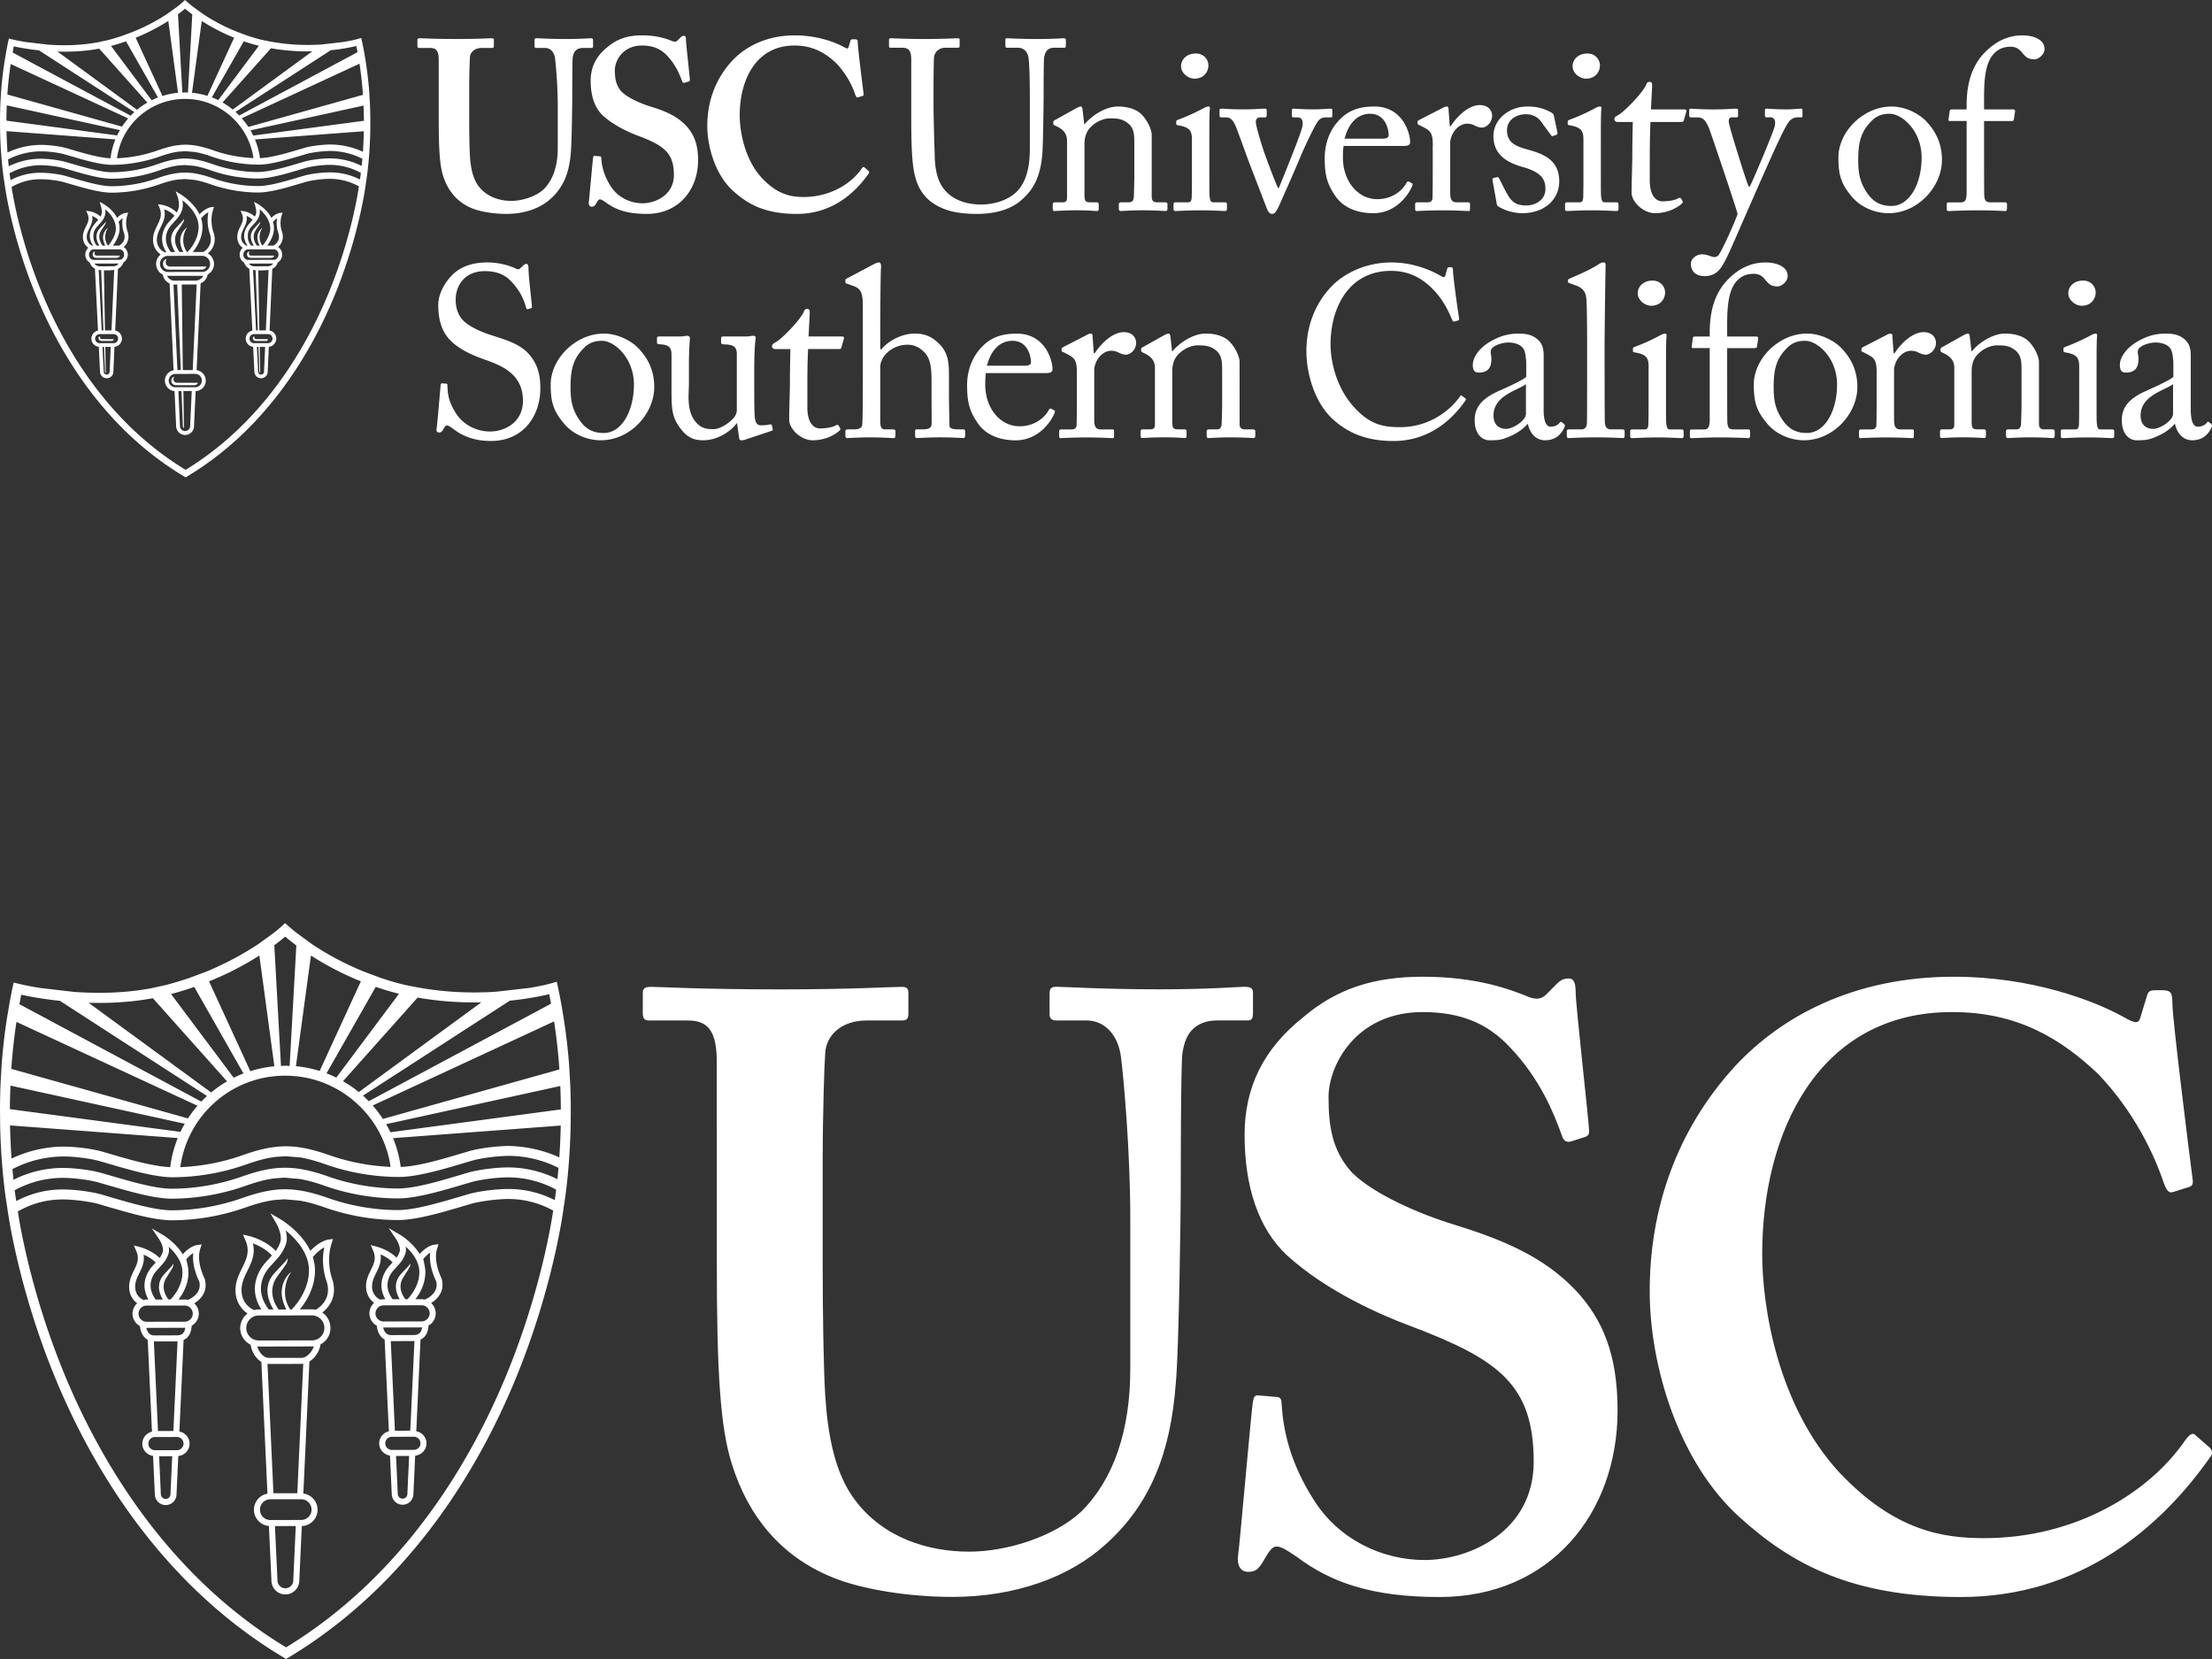 <svg xmlns="http://www.w3.org/2000/svg" width="200" height="150"><rect width="100%" height="100%" fill="#333333" stroke="none"/><path fill="#fff" d="M64.808 96.066c0-2.582-.609-3.797-2.582-3.797H58.73c-.458 0-.612-.154-.612-.688v-1.75c0-.454.153-.604.761-.604.764 0 4.406.229 11.707.229 6.383 0 10.028-.229 10.942-.229.453 0 .605.151.605.533v1.901c0 .455-.151.608-.605.608h-3.194c-2.28 0-3.645 1.36-3.722 2.961-.078.916-.228 5.473-.228 9.877v9.43c0 3.793.074 9.189.228 11.625.229 3.496.836 6.986 2.662 9.423 2.584 3.49 6.688 4.709 10.333 4.709 3.491 0 7.75-1.374 10.18-3.646 2.895-2.891 4.408-7.297 4.408-12.848v-13.68c0-6.08-.609-12.771-.838-14.514-.229-1.979-1.44-3.34-3.114-3.34h-2.737c-.453 0-.607-.23-.607-.539v-1.902c0-.454.153-.604.607-.604.763 0 4.257.229 9.271.229 4.714 0 7.145-.229 7.75-.229.687 0 .764.229.764.604v1.75c0 .455-.077.688-.458.688H110.1c-2.74 0-3.043 2.125-3.191 2.961-.15.918-.15 11.551-.15 12.541 0 1.062-.15 14.284-.451 17.325-.461 6.226-2.285 10.94-6.388 14.585-3.193 2.893-8.057 4.711-13.831 4.711-3.648 0-8.056-.604-10.943-1.818-4.41-1.822-7.449-5.32-8.97-10.18-1.065-3.351-1.365-8.367-1.365-18.324l-.003-17.998zm50.612 30.243c.303 0 .456.153.456.607.151 2.43.763 5.32 2.89 8.668 2.277 3.641 6.23 5.466 10.03 5.466 4.099 0 9.875-2.581 9.875-8.886 0-6.988-3.188-9.275-11.246-12.311-2.431-.908-7.446-3.043-11.094-6.381-2.583-2.439-3.8-6.232-3.8-10.869 0-4.256 1.673-7.75 5.318-10.646 3.043-2.578 6.385-3.646 10.793-3.646 5.014 0 8.053 1.211 9.571 1.824.763.305 1.218.147 1.599-.229l.982-.986c.309-.307.607-.451 1.062-.451.457 0 .608.451.608 1.213 0 1.217 1.218 11.854 1.218 12.615 0 .307-.15.453-.457.531l-1.215.385c-.308.072-.611 0-.763-.463-.763-2.127-1.978-5.168-4.714-8.051-1.975-2.128-4.403-3.192-7.898-3.192-6.082 0-8.514 4.862-8.514 7.677 0 2.586.307 4.859 2.126 6.838 1.979 1.979 6.231 3.799 9.274 4.717 4.4 1.365 8.051 2.886 10.939 5.922 2.428 2.588 3.795 5.775 3.795 10.873 0 9.268-6.074 16.861-16.104 16.861-6.232 0-9.881-1.365-12.92-3.646-.911-.607-1.366-.917-1.821-.917s-.763.608-1.216 1.371c-.454.759-.76.915-1.365.915s-.916-.458-.916-1.219c.152-.918 1.215-13.228 1.365-14.135.08-.457.154-.604.458-.604l1.684.149zm84.35 4.56c.23.227.306.453.15.758-4.559 6.539-11.855 12.768-22.643 12.768-9.731 0-15.199-2.89-19.911-7.146-5.625-5.011-8.207-13.827-8.207-20.513 0-7.449 2.431-14.592 7.75-20.371 4.103-4.406 10.634-8.053 19.756-8.053 6.994 0 12.614 2.127 15.349 3.646 1.062.61 1.37.61 1.521 0l.604-1.979c.152-.451.305-.451 1.215-.451.912 0 1.066.147 1.066 1.22 0 1.367 1.518 13.521 1.818 15.8.08.459 0 .688-.303.771l-1.444.455c-.38.146-.606-.156-.834-.77-.916-2.732-2.737-6.527-5.927-9.875-3.347-3.191-7.293-5.624-13.226-5.624-12.153 0-17.173 10.944-17.173 21.89 0 4.707 1.37 13.676 6.99 19.754 5.021 5.317 9.424 5.924 13.07 5.924 8.356 0 14.965-4.176 18.16-8.812.377-.533.68-.758.912-.533l1.307 1.141z"/><g fill="#FFF"><path d="M45.817 124.244c-3.136 7.646-9.134 18.109-19.952 24.703-10.836-6.562-16.866-17.021-20.021-24.653-2.902-7.034-3.966-13.009-4.232-14.761 1.295-.729 2.588-1.08 4.047-1.083h.015c1.02 0 2.463.188 3.294.427l.459.137c.436.129.883.258 1.341.387 1.6.463 3.419.933 4.785.933h.009a20.247 20.247 0 006.603-1.146c.767-.271 1.681-.562 2.654-.689l.884-.062h.05l1.367.121c.83.146 1.612.392 2.267.621a20.103 20.103 0 006.591 1.133h.021c.925-.002 2.128-.213 3.79-.656.681-.184 1.37-.389 2.027-.581l.771-.229c.821-.234 2.326-.433 3.354-.438h.011c1.454 0 2.787.354 4.066 1.046-.257 1.711-1.297 7.712-4.201 14.79M.945 98.156l15.759 3.449c-.139.242-.268.484-.388.734L.893 100.283c.002-.676.022-1.394.052-2.127m.544-5.76l16.369 7.582c-.31.357-.602.736-.863 1.143L1.023 96.645c.094-1.366.244-2.788.466-4.249m.429-2.458c.633.143 1.883.381 3.5.554l13.294 8.601a8.443 8.443 0 00-.509.51L1.756 90.797c.055-.287.103-.57.162-.859m7.081.742c1.708 0 3.32-.146 4.822-.426l6.709 7.518c-.508.295-.987.631-1.438 1.004l-11.08-8.107c.326.006.65.013.987.011m8.564-1.446l4.451 7.824c-.301.111-.596.24-.883.387l-5.663-7.566a29.314 29.314 0 002.095-.645m5.888-2.839l1.355 10.013a10.46 10.46 0 00-2.173.444l-3.732-8.121a27.428 27.428 0 004.55-2.336m2.336-1.709c.33.279.667.541 1.006.797l-.604 10.896c-.125-.008-.249-.021-.379-.021h-.014c-.131 0-.26.019-.391.021l-.604-10.915c.437-.321.772-.594.986-.778m2.327 1.709a26.78 26.78 0 004.514 2.332l-3.726 8.105a10.617 10.617 0 00-2.146-.432l1.358-10.005zm5.859 2.835c.95.324 1.695.522 2.102.625l-5.669 7.58a9.336 9.336 0 00-.885-.389l4.452-7.816zm3.787.968c1.662.292 3.383.438 5.146.438.213 0 .413-.007.618-.014L32.441 98.74a10.429 10.429 0 00-1.429-.982l6.748-7.56zm8.334.279a28.402 28.402 0 003.565-.586c.058.286.108.569.163.858l-16.483 8.819a7.5 7.5 0 00-.52-.504l13.275-8.587zm4.005 1.873c.23 1.494.385 2.949.48 4.344l-15.96 4.475c-.278-.43-.583-.83-.919-1.215l16.399-7.604zm.611 7.959l-15.409 2.062c-.12-.246-.25-.492-.388-.729l15.747-3.449c.028.729.048 1.44.05 2.116m-4.699 3.304c-.98.004-2.596.18-3.6.473l-.714.211c-.67.197-1.374.408-2.073.596-.956.254-2.322.586-3.394.615a10.456 10.456 0 00-.69-2.601l15.159-1.138a57.21 57.21 0 01-.128 2.881c-1.386-.644-2.992-1.004-4.56-1.037m-.064 1.939h-.012c-.983 0-2.603.179-3.604.472l-.694.207c-.673.196-1.382.406-2.084.599l.117.438-.117-.438c-1.006.271-2.47.628-3.56.628h-.017a19.28 19.28 0 01-6.293-1.082c-.649-.229-1.517-.508-2.427-.663a8.656 8.656 0 00-2.547-.064c-1.051.138-2.027.447-2.843.732a19.325 19.325 0 01-6.308 1.098h-.006c-1.244 0-2.991-.445-4.541-.891l-1.797-.523c-.909-.266-2.43-.465-3.546-.465h-.016a9.937 9.937 0 00-4.432 1.07 52.229 52.229 0 01-.095-.965 10.088 10.088 0 014.604-1.141h.014c1.024 0 2.467.186 3.295.428l1.8.523.124-.438-.122.438c1.686.479 3.435.928 4.787.928h.009a20.215 20.215 0 006.602-1.15c.767-.271 1.68-.564 2.65-.689l.951-.062 1.354.116c.844.146 1.654.41 2.267.626a20.086 20.086 0 006.588 1.132h.02c.925 0 2.095-.202 3.791-.656.705-.188 1.417-.4 2.092-.602l.711-.209c.818-.24 2.323-.438 3.351-.438h.009c1.538 0 3.15.4 4.474 1.088-.031.368-.064.705-.095 1.021a10.004 10.004 0 00-4.454-1.068m-20.101-1.909l-.001.066-.002-.066a8.364 8.364 0 00-1.06.072c-1.058.135-2.033.445-2.845.732a19.3 19.3 0 01-5.636 1.084 9.553 9.553 0 019.497-8.271h.013c4.782 0 8.833 3.573 9.504 8.244a19.411 19.411 0 01-5.559-1.064c-.649-.228-1.513-.506-2.423-.664l-.006.021.003-.021a8.417 8.417 0 00-1.485-.133M.907 101.754l15.164 1.143a10.604 10.604 0 00-.683 2.631c-1.226-.049-2.848-.459-4.303-.867l-1.797-.525c-.911-.264-2.432-.463-3.544-.463h-.018c-1.609 0-3.266.403-4.679 1.08a57.13 57.13 0 01-.14-2.999m45.046 5.748h-.014c-.979.002-2.594.18-3.605.473l-.773.229c-.649.19-1.328.396-2.004.571l.115.438-.116-.438c-1.583.43-2.714.629-3.56.635h-.02c-1.462 0-3.736-.188-6.293-1.085-.69-.242-1.523-.515-2.426-.663-.913-.153-1.707-.178-2.548-.062-1.059.143-2.031.449-2.844.735a19.504 19.504 0 01-6.305 1.097h-.009c-1.253 0-2.998-.451-4.539-.896l-.124.438.122-.438c-.454-.127-.9-.261-1.33-.386l-.466-.137c-.917-.269-2.433-.466-3.543-.466h-.018c-1.507.005-2.851.353-4.185 1.048a44.999 44.999 0 01-.139-.978 9.026 9.026 0 014.324-1.119h.015c1.025 0 2.47.188 3.295.431l1.797.521.127-.433-.124.433c1.688.479 3.438.929 4.788.929h.009a20.293 20.293 0 006.603-1.148c.77-.272 1.686-.564 2.651-.688l.883-.062h.057l1.359.119c.841.146 1.654.404 2.27.625a20.176 20.176 0 006.591 1.131h.019c.922 0 2.089-.203 3.791-.658a82.49 82.49 0 002.106-.604l.694-.202c.813-.24 2.317-.438 3.352-.438h.009a9.07 9.07 0 014.341 1.111c-.049.4-.095.723-.129.945a9.197 9.197 0 00-4.204-1.008m5.601-9.506l-.086-1.555a53.212 53.212 0 00-.52-4.482l-.175-1.046a42.843 42.843 0 00-.331-1.679l-.102-.469-.461.133c-.017.009-.759.218-2.015.427l-3.039.345a29.11 29.11 0 01-1.92.062 28.326 28.326 0 01-5.172-.461l-1.067-.207a.217.217 0 00-.056-.016c-.022-.005-.88-.185-2.183-.631l-1.416-.525a26.401 26.401 0 01-4.765-2.498l-1.392-1.019a14.262 14.262 0 01-.772-.642l-.31-.269-.298.28c-.01.009-.259.242-.733.615l-1.421 1.024a27.458 27.458 0 01-4.793 2.515l-1.417.526a27.953 27.953 0 01-2.218.661l-1.233.271c-1.449.268-3.008.41-4.658.41-.811 0-1.581-.028-2.306-.082l-3.044-.354a23.335 23.335 0 01-1.962-.381l-.453-.115-.102.456c-.098.45-.18.896-.262 1.343L.64 92a52.164 52.164 0 00-.5 4.393l-.089 1.564A58.632 58.632 0 000 100.164l.012 1.518c.084 4.258.594 7.198.634 7.438.048.358.949 7.221 4.358 15.491 3.206 7.771 9.34 18.396 20.385 25.099l.48.29.474-.289c11.031-6.729 17.136-17.378 20.319-25.146 3.391-8.279 4.277-15.146 4.318-15.51.042-.236.535-3.143.616-7.356l.012-1.507a59.925 59.925 0 00-.054-2.196"/><path d="M38.635 119.26a.712.712 0 01-.517.215l-3.436.008a.736.736 0 01-.733-.729c0-.398.33-.729.731-.729l.56-.004c0 .004.003.008.003.01l.009-.01h.736l2.133-.006c.4 0 .729.332.729.731a.75.75 0 01-.215.514m-.679 1.256c-.129.129-.31.193-.529.193l-2.095.004c-.351 0-.595-.26-.688-.689l.037.002 3.436-.004c.019 0 .036-.014.055-.014-.04.213-.102.394-.216.508m-.86 8.841l-1.391.002-.372-8.102 2.096-.002c.016 0 .027-.009.045-.012l-.378 8.114zm.922 1.14a.595.595 0 01-.592.593l-2 .004-.004.275v-.275a.59.59 0 01-.586-.596.59.59 0 01.586-.588l1.131-.004.869-.002a.596.596 0 01.596.593m-1.618 5.006a.435.435 0 01-.436-.442l-.154-3.42h1.181l-.157 3.428a.432.432 0 01-.434.434m-2.759-19.201c0-.452.184-.831.379-1.224.233-.477.492-1 .385-1.66.335.139.77.376 1.094.717-.006.006-.013.014-.018.016-.079.088-.161.182-.228.261-.016.015-1.4 1.358-.405 3.062h-.175c-.098.004-.193.021-.289.037a1.28 1.28 0 01-.743-1.209m3-2.925c.077-.217.078-.45.04-.668.562.512 1.225 1.318 1.234 2.296.008 1.21-.762 2.14-1.071 2.466h-.196c-.243-.332-.712-1.088-.214-1.924.099-.167.55-.863.607-.996.077-.162.068-.316.068-.316a2.487 2.487 0 01-.209.271c-.129.143-.574.604-.714.771-.733.892-.242 1.863-.048 2.195l-.635.002c-1.094-1.469.077-2.621.147-2.689.082-.092.16-.18.236-.262.303-.335.568-.621.755-1.146m1.625.465c.233-.283.449-.465.626-.576-.138 1.26.517 2.52.529 2.529.312 1.078-.753 1.6-1.015 1.711a1.312 1.312 0 00-.293-.037h-.554c.405-.521.905-1.391.898-2.469 0-.455-.191-1.158-.191-1.158m.718 3.97c.613-.373 1.265-1.105.939-2.226-.006-.017-.779-1.507-.4-2.69l.127-.402-.418.049c-.065.008-.633.105-1.288.838-.647-1.051-1.693-1.695-1.758-1.732l-1.04-.612.675 1.004c.12.179.438.774.304 1.151a1.847 1.847 0 01-.273.521c-.692-.699-1.746-.986-1.791-.997l-.543-.146.223.514c.304.701.064 1.188-.212 1.746-.206.42-.436.891-.433 1.469 0 .75.371 1.232.731 1.504a1.268 1.268 0 00-.427.949c.003.48.275.896.672 1.113.059.645.343 1.054.705 1.25l.383 8.301a1.118 1.118 0 00-.875 1.082c0 .57.431 1.025.975 1.109l.16 3.465c0 .539.44.979.979.979a.975.975 0 00.979-.964l.16-3.47c.57-.062 1.024-.531 1.021-1.117 0-.553-.4-.992-.92-1.092l.382-8.295a1.1 1.1 0 00.318-.206c.249-.249.382-.616.41-1.074.093-.054.19-.106.271-.181.239-.242.375-.565.372-.901a1.276 1.276 0 00-.408-.939m-22.289 1.69l-3.435.006a.73.73 0 01-.521-1.246.708.708 0 01.517-.217h.558l.003.007.009-.007h.739l1.08-.002h1.051c.403 0 .728.326.733.729a.73.73 0 01-.734.73m-.15 1.047c-.125.124-.306.188-.539.188l-2.091.007c-.346 0-.594-.267-.689-.692.015 0 .023.01.036.01l3.434-.01c.021 0 .04-.007.059-.007-.039.209-.099.393-.21.504m-.867 8.836l-1.392.004-.374-8.102h.004l2.093-.002c.016 0 .027-.006.043-.006l-.374 8.106zm.917 1.138a.6.6 0 01-.592.596h-1.996l-.002.273v-.273a.591.591 0 01-.591-.592c0-.326.266-.596.591-.596h1.13l.866-.005a.6.6 0 01.594.597m-1.613 5.004a.439.439 0 01-.44-.442l-.155-3.417 1.185-.004-.159 3.434a.43.43 0 01-.431.429m-2.761-19.197c0-.451.184-.83.38-1.225.233-.479.492-1.002.385-1.662.334.143.772.377 1.09.717-.007.006-.012.016-.02.021-.076.079-.158.172-.225.245-.017.019-1.4 1.36-.406 3.067h-.17c-.089 0-.172.029-.259.053-.06-.019-.773-.302-.775-1.216m2.997-2.923c.078-.22.078-.453.041-.675.561.511 1.228 1.315 1.236 2.299.01 1.209-.761 2.139-1.073 2.465h-.192c-.242-.334-.712-1.084-.215-1.92.1-.174.551-.867.609-1.002.07-.164.062-.312.062-.312a2.39 2.39 0 01-.206.271c-.132.143-.573.602-.711.771-.738.895-.243 1.862-.053 2.194l-.636.004c-1.092-1.467.075-2.621.147-2.688.08-.096.159-.181.231-.258.31-.337.574-.624.76-1.149m1.625.462a2.71 2.71 0 01.628-.574c-.137 1.258.517 2.514.53 2.525.311 1.078-.754 1.603-1.013 1.711a1.35 1.35 0 00-.293-.034h-.554c.404-.528.908-1.39.897-2.47-.002-.457-.195-1.158-.195-1.158m.722 3.975c.616-.377 1.264-1.111.941-2.226-.008-.017-.783-1.503-.404-2.692l.13-.406-.422.049c-.063.01-.629.104-1.283.839-.651-1.052-1.697-1.692-1.76-1.729l-1.031-.607.668.996c.125.189.436.779.301 1.158a2.036 2.036 0 01-.272.521c-.69-.7-1.745-.989-1.792-.997l-.542-.146.223.519c.304.692.065 1.183-.212 1.743-.204.414-.434.892-.434 1.47 0 .806.404 1.265.732 1.506-.016.021-.039.021-.055.041a1.27 1.27 0 00-.371.899c0 .479.272.896.669 1.115.056.582.317 1.03.707 1.25l.383 8.301a1.12 1.12 0 00-.874 1.087c0 .569.427 1.021.973 1.102L14 135.1c0 .541.44.982.982.982a.979.979 0 00.978-.971l.16-3.469c.259-.027.501-.125.687-.312.217-.217.334-.506.332-.807 0-.547-.398-.985-.919-1.094l.381-8.283c.12-.058.237-.115.33-.213.242-.242.372-.604.402-1.062.381-.225.643-.631.643-1.104a1.269 1.269 0 00-.411-.923m11.437 3.017a1.133 1.133 0 01-.798.334l-4.806.005a1.135 1.135 0 01-1.133-1.124c0-.625.509-1.135 1.131-1.135 0 0 3.2 0 3.208-.006h1.6c.622 0 1.126.506 1.126 1.125.002.303-.114.586-.328.801m-1.76 1.912l-2.93.002h-.003c-.468 0-.893-.506-1.056-1.041.049.004.096.016.145.016l4.806-.01c.059 0 .117-.012.177-.018-.174.522-.649 1.051-1.139 1.051m-.361 12.239l-2.157.002-.539-11.709c.042.008.079.019.121.019h.003l2.93-.005c.062 0 .12-.018.18-.021l-.538 11.714zm1.289 1.48a.938.938 0 01-.936.938l-2.789.006a.938.938 0 01-.006-1.876l2.105-.004h.683c.519.001.94.421.943.936m-1.653 6.397a.71.71 0 01-.208.504.686.686 0 01-.503.211h-.003a.69.69 0 01-.505-.211.695.695 0 01-.211-.517l-.227-4.894 1.882-.006-.225 4.913zm-4.679-26.244c-.001-.651.26-1.188.539-1.762.358-.729.727-1.479.487-2.459.481.178 1.206.52 1.72 1.094-.062.068-.122.14-.188.209-.106.115-.217.234-.313.35-.021.02-1.987 1.938-.452 4.316h-.238c-.144 0-.279.023-.414.061-.123-.052-1.138-.485-1.141-1.809m4.005-4.125c.148-.416.095-.879-.014-1.272.845.688 2.095 1.974 2.105 3.587.016 1.771-1.138 3.125-1.558 3.561h-.137c-.225-.344-.471-.889-.471-1.515-.003-1.192.582-1.896.582-1.896s-.738.502-.866 1.604c-.06.529.055 1.085.4 1.809h-.701c-.267-.396-.988-1.529-.233-2.806.141-.233.895-1.21.978-1.396.098-.225.089-.438.089-.438-.105.178-.288.375-.288.375-.184.2-.801.848-.998 1.078-1.121 1.359-.197 2.854-.006 3.186h-.423c-1.646-2.148.081-3.852.177-3.941.11-.126.216-.24.318-.354.424-.463.787-.862 1.046-1.582m3.477.261c-.353 1.693.215 3.088.231 3.127.45 1.554-.662 2.318-1.005 2.514a1.852 1.852 0 00-.346-.037l-1.093.002c.57-.688 1.385-1.951 1.373-3.558a3.947 3.947 0 00-.196-1.171c.398-.469.77-.732 1.036-.877m-.178 5.895c.562-.441 1.377-1.383.924-2.947-.006-.018-.634-1.58-.086-3.299l.126-.406-.421.053c-.031.004-.763.111-1.623 1.021-.827-1.73-2.607-2.804-2.705-2.859l-.904-.531.531.908c.005.01.594 1.025.346 1.729-.11.309-.244.541-.398.762-.94-1.002-2.375-1.35-2.436-1.359l-.528-.125.217.498c.445 1.021.1 1.723-.298 2.533-.293.601-.596 1.222-.594 2.005 0 1.081.577 1.757 1.087 2.099-.4.312-.661.789-.661 1.328.002.654.388 1.221.941 1.496.091.621.465 1.26.99 1.564l-.017.002.55 11.902a1.482 1.482 0 00-1.224 1.455c.001.771.6 1.402 1.355 1.469l.228 4.926c0 .336.132.649.368.894.24.233.553.368.889.368h.006a1.26 1.26 0 001.256-1.25l.228-4.932a1.482 1.482 0 001.426-1.479 1.49 1.49 0 00-1.287-1.463l.548-11.938h-.003c.535-.324.926-.951 1.007-1.551.147-.074.286-.172.407-.291a1.65 1.65 0 00.489-1.188 1.674 1.674 0 00-.734-1.394"/></g><path fill="#FFF" d="M10.546 23.316H8.817c-.204 0-.379-.008-.429-.238-.066-.301.218-.361.218-.361-.025.018-.095.15-.039.288.05.123.152.106.323.106l1.934-.002c.001.187-.278.207-.278.207m-.466 7.513h-.841c-.144-.002-.272-.028-.325-.187-.063-.189.148-.234.148-.234-.017.012-.043.072-.005.169.036.089.114.083.234.084l.985.005c.001.163-.196.163-.196.163"/><path fill="#FFF" d="M10.8 23.494l-2.333.004c-.222 0-.421-.189-.422-.477 0-.275.203-.477.42-.477l2.334-.002c.217 0 .42.209.421.473 0 .266-.203.479-.42.479m-.567.582l-1.196.002a.641.641 0 01-.505-.247l2.202-.005a.626.626 0 01-.501.25m-.837.367c.256.01.585.008.93-.037l-.246 5.468-.586.001-.098-5.432zm-.473-.039s.085.014.226.022l.203 5.446h-.157l-.272-5.468zm1.759 6.213a.415.415 0 01-.409.412l-1.259.002a.413.413 0 01-.413-.41c0-.223.183-.412.411-.412h1.258a.41.41 0 01.412.408m-.769 2.979c0 .15-.108.271-.267.271a.268.268 0 01-.268-.27l-.11-2.23h.14l.08 2.154c0 .164.076.197.076.197l-.043-2.354.492-.001-.1 2.233zm-2.07-12.171c0-.295.12-.539.247-.797.154-.313.326-.664.245-1.104.162.062.367.172.546.351-.114.138-.238.271-.306.354-.477.565-.66 1.238-.149 1.992h-.073c-.006-.003-.507-.183-.51-.796m1.683-2.493c.425.344.949.992.951 1.736 0 .673-.576 1.441-.713 1.542a1.336 1.336 0 01-.252-.752c-.001-.554.27-.879.27-.879s-.4.258-.459.771c-.028.25.026.515.196.86h-.243c-.065-.104-.534-.688-.143-1.351.065-.108.359-.533.396-.619.044-.105.041-.203.041-.203a1.592 1.592 0 01-.133.174c-.084.092-.372.391-.462.5-.561.68-.015 1.438.011 1.499h-.228c-.249-.286-.332-.563-.308-.981.057-.94 1.189-1.057 1.076-2.297m1.565.797a2.79 2.79 0 00.131 1.373c.201.715-.341 1.047-.46 1.111l-.017-.006-.542.002c.339-.443.611-1.023.611-1.541 0-.158-.018-.307-.048-.45l-.044-.151c.135-.159.264-.27.369-.338m.096 2.607c.288-.259.549-.707.368-1.338l-.007-.021c-.002-.006-.287-.709-.041-1.494l.083-.26-.269.035c-.039.004-.356.055-.741.442-.321-.649-.933-1.132-1.569-1.45.234.742.264 1.016.073 1.333a1.97 1.97 0 00-.986-.483l-.306-.045.124.283c.196.454.042.768-.138 1.135-.132.27-.282.573-.282.951 0 .493.251.809.489.982a.825.825 0 00-.273.613c0 .312.16.582.4.717a.984.984 0 00.472.562l.277 5.591a.744.744 0 00.072 1.47l.112 2.24c0 .332.269.602.602.6a.595.595 0 00.603-.594l.1-2.248a.744.744 0 00.066-1.472l.249-5.576a.97.97 0 00.494-.58.839.839 0 00.397-.713.832.832 0 00-.369-.68m13.317.98h-1.729c-.203 0-.378-.008-.428-.238-.066-.301.219-.361.219-.361-.025.018-.095.15-.039.288.05.123.151.106.322.106l1.934-.002c0 .187-.279.207-.279.207m-.467 7.513h-.841c-.143-.002-.272-.028-.324-.187-.063-.189.147-.234.147-.234-.016.012-.044.072-.004.169.036.089.114.083.234.084l.984.005c.001.163-.196.163-.196.163"/><path fill="#FFF" d="M24.758 23.494l-2.333.004c-.221 0-.42-.189-.421-.477 0-.275.202-.477.42-.477l2.333-.002c.217 0 .422.209.423.473 0 .266-.205.479-.422.479m-.567.582l-1.196.002a.636.636 0 01-.503-.247l2.202-.005a.631.631 0 01-.503.25m-.837.367c.254.01.586.008.929-.037l-.246 5.468-.585.001-.098-5.432zm-.473-.039s.085.014.227.022l.202 5.446h-.157l-.272-5.468zm1.759 6.213a.415.415 0 01-.409.412l-1.259.002a.412.412 0 01-.412-.41c0-.223.183-.412.411-.412h1.259a.41.41 0 01.41.408m-.768 2.979c0 .15-.11.271-.267.271a.27.27 0 01-.268-.27l-.11-2.23h.139l.08 2.154c0 .164.077.197.077.197l-.042-2.354.492-.001-.101 2.233zm-2.07-12.171c0-.295.12-.539.246-.797.154-.313.326-.664.244-1.104.162.062.367.172.544.351-.112.138-.236.271-.305.354-.476.565-.659 1.238-.149 1.992h-.072c-.004-.003-.508-.183-.508-.796m1.682-2.493c.426.344.952.992.952 1.736 0 .673-.574 1.441-.714 1.542a1.329 1.329 0 01-.251-.752c0-.554.271-.879.271-.879s-.401.258-.46.771c-.028.25.026.515.197.86h-.244c-.065-.104-.534-.688-.143-1.351.065-.108.359-.533.395-.619.047-.105.042-.203.042-.203-.048.079-.133.174-.133.174-.084.092-.372.391-.462.5-.561.68-.015 1.438.012 1.499h-.228c-.25-.286-.334-.563-.308-.981.055-.94 1.187-1.057 1.074-2.297m1.566.797a2.774 2.774 0 00.129 1.373c.199.715-.341 1.047-.46 1.111l-.016-.006-.543.002c.339-.443.61-1.023.61-1.541a2.178 2.178 0 00-.047-.45l-.044-.151c.136-.159.265-.27.371-.338m.094 2.607c.289-.259.551-.707.37-1.338l-.008-.021a2.401 2.401 0 01-.041-1.494l.083-.26-.271.035c-.04.004-.356.055-.741.442-.32-.649-.931-1.132-1.567-1.45.233.742.265 1.016.072 1.333a1.98 1.98 0 00-.987-.483l-.306-.045.124.283c.196.454.042.768-.138 1.135-.132.27-.282.573-.282.951.001.494.252.809.489.982a.821.821 0 00-.272.613c0 .312.159.582.4.717a.982.982 0 00.471.562l.277 5.591a.744.744 0 00.072 1.47l.113 2.24a.6.6 0 00.602.6.592.592 0 00.602-.594l.101-2.248a.744.744 0 00.066-1.472l.248-5.576a.976.976 0 00.495-.58.825.825 0 00.028-1.393m-6.872 2.252l-3.083.002a.727.727 0 11-.002-1.455l3.083-.006c.055 0 .107.009.158.019l.003.008.008-.004a.728.728 0 01-.167 1.436m-.619.787l-1.879.001a.727.727 0 01-.668-.44c.028.002.056.004.083.004l3.084-.004c.036 0 .069 0 .104-.004-.116.256-.4.441-.724.443m-.228 8.084l-.895.002-.096-7.736 1.221-.002a.912.912 0 00.127-.008l-.357 7.744zm.829.948c0 .334-.27.604-.603.606l-1.792.002a.603.603 0 01-.002-1.207l1.792-.004a.61.61 0 01.605.603m-1.063 4.109a.459.459 0 01-.458.459.464.464 0 01-.462-.467l-.144-3.145h.284l.119 3.07c0 .228.104.271.104.271l-.053-3.346.757-.002-.147 3.16zm-1.168-12.791l.324 7.736h-.306l-.355-7.738c.029 0 .06.004.089.004l.248-.002zm-1.838-4.058c0-.424.169-.767.348-1.133.233-.478.473-.966.309-1.604.253.08.625.25.934.573-.075.095-.16.187-.249.284-.068.074-.138.148-.212.234-.105.104-1.238 1.299-.278 2.779-.04.004-.079.014-.118.023a1.208 1.208 0 01-.734-1.156m2.265-2.649c.106-.297.089-.639.044-.908.532.412 1.455 1.283 1.462 2.392.01 1.125-.723 1.996-1 2.283l-.049.001a1.845 1.845 0 01-.34-1.034c-.002-.769.373-1.22.373-1.22s-.555.359-.636 1.068c-.04.348.036.711.268 1.186h-.337c-.104-.16-.729-.96-.195-1.862.09-.151.496-.739.548-.858.064-.147.056-.285.056-.285-.066.111-.184.244-.184.244-.117.127-.515.541-.641.692-.761.923-.049 1.949.012 2.07l-.377.002c-1.058-1.382.058-2.474.107-2.521l.012-.013c.072-.082.141-.157.208-.229.271-.296.504-.549.669-1.008m2.396.166a3.753 3.753 0 00.152 2.019c.268.948-.37 1.438-.618 1.588a.797.797 0 00-.109-.006h-.845c.365-.442.888-1.257.881-2.287a2.45 2.45 0 00-.124-.753c.255-.302.491-.47.663-.561m-.055 3.733c.355-.3.809-.884.541-1.821l-.006-.02c-.005-.01-.41-1.014-.059-2.118l.082-.259-.269.033c-.023.004-.489.066-1.042.649-.532-1.108-1.672-1.797-1.736-1.832l-.418-.248.167.458c.067.186.212.751.071 1.141-.042.117-.09.221-.143.312-.595-.592-1.352-.697-1.385-.703l-.307-.042.124.284c.285.654.064 1.105-.19 1.627-.189.385-.385.783-.383 1.287 0 .693.369 1.126.696 1.346a1.069 1.069 0 00-.42.852c.001.425.247.789.602.966.061.358.298.655.619.801l.36 7.849a.953.953 0 00-.786.937.956.956 0 00.873.948l.144 3.154c0 .446.364.81.81.81a.808.808 0 00.808-.802l.146-3.162a.955.955 0 00.916-.953.956.956 0 00-.829-.942l.361-7.848a1.08 1.08 0 00.639-.806c.343-.183.575-.541.573-.955a1.088 1.088 0 00-.559-.943"/><path fill="#FFF" d="M15.02 23.874c-.09-.222.024-.435.062-.465 0 0-.434.077-.329.562.081.372.338.411.667.41l2.791-.004s.327.031.451-.279l-3.122.006c-.275 0-.44-.028-.52-.23m.693 10.556c-.069-.175.019-.342.049-.365 0 0-.342.061-.26.441.063.293.267.324.527.323l1.522-.003s.257.025.354-.219l-1.781.004c-.217 0-.347-.023-.411-.181"/><path fill="#FFF" d="M29.729 26.451c-2.034 4.961-5.927 11.75-12.947 16.029C9.751 38.221 5.838 31.439 3.793 26.482c-1.884-4.562-2.573-8.438-2.746-9.578.84-.471 1.677-.699 2.625-.7h.007c.665 0 1.602.122 2.139.278l.326.095c.273.079.557.163.844.243v.002c1.039.297 2.219.6 3.105.6h.006a13.146 13.146 0 004.285-.745c.496-.175 1.087-.364 1.721-.446l.574-.043h.033l.886.08a9.362 9.362 0 011.472.403c1.734.606 3.282.735 4.278.735h.009c.601-.002 1.381-.137 2.459-.428.45-.119.901-.254 1.333-.381l.483-.142c.533-.157 1.51-.284 2.176-.285h.005c.945 0 1.811.229 2.64.679-.166 1.118-.841 5.012-2.724 9.602M10.436 12.602a6.862 6.862 0 00-.449 1.711c-.794-.033-1.85-.304-2.794-.572L6.027 13.4c-.59-.17-1.58-.301-2.302-.301h-.009a7.247 7.247 0 00-3.037.687 37.33 37.33 0 01-.09-1.929l9.847.745zM.612 9.525l10.232 2.24a5.762 5.762 0 00-.251.481L.58 10.908c.002-.443.014-.908.032-1.383m.354-3.738l10.626 4.922a7.238 7.238 0 00-.562.74L.666 8.543c.059-.884.157-1.809.3-2.756m.279-1.594c.412.089 1.223.248 2.272.357l8.631 5.584a6.461 6.461 0 00-.337.325L1.143 4.749c.034-.185.064-.369.102-.556m4.593.48c1.11 0 2.155-.093 3.13-.276l4.355 4.879c-.33.19-.641.408-.933.65L5.2 4.665c.21.005.421.01.638.008m5.558-.937l2.887 5.076c-.195.073-.387.16-.573.25l-3.673-4.91c.477-.125.93-.266 1.359-.416m3.821-1.843l.879 6.496a6.68 6.68 0 00-1.407.289l-2.422-5.267a18.084 18.084 0 002.95-1.518M16.732.785c.216.18.434.352.653.516l-.391 7.068c-.082-.003-.164-.012-.246-.012h-.008c-.087 0-.17.009-.254.012l-.393-7.08c.282-.208.5-.385.639-.504m1.509 1.108a17.64 17.64 0 002.93 1.517l-2.419 5.259a6.566 6.566 0 00-1.39-.281l.879-6.495zm3.801 1.841a15.75 15.75 0 001.365.406l-3.676 4.914a5.997 5.997 0 00-.576-.25l2.887-5.07zm2.458.629c1.077.186 2.196.287 3.338.285.139 0 .269-.006.402-.01l-7.195 5.268a6.779 6.779 0 00-.924-.639L24.5 4.363zm5.408.177a17.537 17.537 0 002.312-.381c.04.187.07.372.105.558l-10.692 5.725a6.544 6.544 0 00-.34-.327l8.615-5.575zm2.597 1.219c.149.97.249 1.913.312 2.815L22.46 11.477a6.948 6.948 0 00-.602-.785l10.647-4.933zm.397 5.162l-10.008 1.337a7.067 7.067 0 00-.248-.472l10.223-2.239c.019.474.033.935.033 1.374m-7.117 3.254l-.076-.28c-.621.166-1.507.383-2.204.402a6.757 6.757 0 00-.453-1.689l9.844-.742c-.015.679-.044 1.3-.083 1.855a7.122 7.122 0 00-2.955-.654h-.005c-.635 0-1.683.115-2.337.306l-.449.132c-.438.13-.899.268-1.357.389l.075.281zm-9.014-1.092l-.002.044v-.044a5.598 5.598 0 00-.688.047c-.684.087-1.316.29-1.846.478a12.58 12.58 0 01-3.659.701 6.2 6.2 0 016.165-5.365h.008c3.1 0 5.73 2.317 6.167 5.349a12.576 12.576 0 01-3.608-.692 10.282 10.282 0 00-1.572-.431l-.003.021.002-.021a5.55 5.55 0 00-.964-.087m-6.63 1.819h.005c.694 0 1.664-.069 2.773-.316.481-.107.985-.245 1.51-.429.5-.177 1.096-.368 1.725-.448l.612-.041.876.077a9.288 9.288 0 011.473.405 13.134 13.134 0 004.276.735h.01c.602 0 1.36-.132 2.459-.428.462-.123.929-.26 1.372-.392l.447-.133c.532-.154 1.507-.281 2.174-.283h.005c1 0 2.044.261 2.905.705a42.5 42.5 0 01-.062.649 6.473 6.473 0 00-2.887-.683h-.007c-.641.001-1.69.115-2.339.307l-.48.141c-.427.127-.877.262-1.323.379-.657.177-1.607.395-2.324.408-.948 0-2.421-.123-4.08-.703a15.428 15.428 0 00-.705-.227 8.071 8.071 0 00-.869-.205 5.69 5.69 0 00-.965-.084c-.231 0-.455.016-.686.047a7.384 7.384 0 00-1.032.215c-.29.082-.565.172-.816.262a12.528 12.528 0 01-4.091.712h-.005c-.807 0-1.94-.294-2.945-.579l-1.166-.338c-.59-.172-1.576-.301-2.298-.301h-.015a6.446 6.446 0 00-2.877.681c-.02-.19-.042-.397-.061-.62a6.545 6.545 0 012.988-.732h.006c.666 0 1.604.121 2.141.277l1.167.34.08-.28-.08.28c1.096.315 2.231.602 3.109.602m15.6 1.795l-.077-.281c-1.027.277-1.761.404-2.309.407h-.008c-.951 0-2.429-.122-4.086-.704a9.766 9.766 0 00-1.573-.428 5.308 5.308 0 00-1.654-.041c-.689.088-1.32.291-1.845.478a12.567 12.567 0 01-4.091.711h-.006c-.814 0-1.945-.292-2.943-.579l-.081.282.079-.282c-.285-.08-.567-.164-.839-.242l-.328-.097c-.591-.172-1.579-.3-2.301-.3h-.008a5.706 5.706 0 00-2.719.667 22.478 22.478 0 01-.087-.622 5.882 5.882 0 012.804-.727h.013c.664 0 1.6.123 2.135.277l1.167.34.082-.281-.081.281c1.096.312 2.229.602 3.105.602h.007a13.099 13.099 0 004.283-.747c.501-.175 1.098-.367 1.724-.446l.571-.042h.035l.883.077a9.44 9.44 0 011.473.404c1.735.606 3.28.736 4.272.736h.015c.599 0 1.357-.131 2.461-.426.451-.122.904-.256 1.337-.384l.479-.142c.527-.154 1.502-.281 2.175-.282h.007a5.88 5.88 0 012.815.723c-.031.253-.06.454-.082.599a5.973 5.973 0 00-2.733-.642h-.006c-.635 0-1.684.116-2.339.306l-.485.144c-.426.127-.874.259-1.319.379l.078.282zm7.708-7.276l-.056-1.009a34.835 34.835 0 00-.336-2.909l-.113-.68c-.065-.36-.135-.722-.215-1.085l-.066-.305-.299.088c-.009 0-.493.14-1.306.274l-1.974.226a18.852 18.852 0 01-4.601-.256l-.692-.139c-.012-.003-.025-.004-.038-.006-.014-.004-.57-.122-1.415-.408l-.92-.343a16.894 16.894 0 01-3.09-1.622L17.425.59a12.023 12.023 0 01-.501-.417L16.722 0l-.192.184c-.006.004-.168.157-.475.398l-.924.666c-.754.499-1.803 1.1-3.11 1.628l-.919.343c-.444.152-.911.297-1.403.422a.427.427 0 00-.038.007l-.798.174a16.81 16.81 0 01-3.024.268c-.524 0-1.025-.02-1.493-.054l-1.977-.229c-.782-.125-1.264-.246-1.274-.248l-.292-.075-.066.295c-.062.291-.116.582-.17.871l-.152.882c-.152.979-.26 1.937-.324 2.851L.033 9.398c-.02.495-.031.972-.033 1.433l.007.983c.056 2.764.384 4.672.412 4.824.03.236.615 4.688 2.828 10.055 2.081 5.039 6.06 11.938 13.227 16.281l.311.188.31-.188c7.155-4.365 11.116-11.271 13.182-16.317 2.2-5.372 2.774-9.825 2.802-10.06.026-.152.347-2.037.401-4.774l.005-.978a37.236 37.236 0 00-.036-1.424"/><path fill="#fff" d="M39.666 5.43c0-.744-.176-1.093-.744-1.093h-1.006c-.131 0-.176-.044-.176-.198v-.504c0-.13.045-.174.219-.174.22 0 1.269.064 3.37.064 1.837 0 2.887-.064 3.15-.064.131 0 .174.044.174.154v.546c0 .131-.043.175-.174.175h-.919c-.656 0-1.049.393-1.072.852a55.857 55.857 0 00-.065 2.845v2.714c0 1.093.021 2.646.065 3.347.066 1.007.241 2.013.766 2.714.744 1.004 1.926 1.354 2.975 1.354 1.005 0 2.231-.396 2.931-1.049.833-.832 1.27-2.102 1.27-3.698V9.477a40.61 40.61 0 00-.241-4.18c-.066-.57-.416-.961-.897-.961h-.789c-.13 0-.174-.066-.174-.154v-.547c0-.13.044-.174.174-.174.22 0 1.226.064 2.67.064 1.356 0 2.056-.064 2.231-.064.197 0 .218.064.218.174v.504c0 .131-.021.198-.131.198h-.786c-.789 0-.876.611-.921.853-.042.263-.042 3.324-.042 3.61 0 .304-.044 4.112-.13 4.987-.132 1.792-.658 3.148-1.839 4.199-.918.832-2.319 1.355-3.981 1.355-1.05 0-2.318-.173-3.15-.523-1.269-.525-2.144-1.532-2.582-2.932-.306-.964-.393-2.408-.393-5.275l-.001-5.181zm14.57 8.706c.086 0 .131.046.131.175.044.7.219 1.531.832 2.496.656 1.047 1.794 1.573 2.888 1.573 1.181 0 2.843-.744 2.843-2.56 0-2.012-.917-2.67-3.237-3.543-.699-.262-2.144-.877-3.193-1.838-.744-.703-1.094-1.795-1.094-3.129 0-1.227.481-2.231 1.532-3.063.875-.742 1.837-1.049 3.106-1.049 1.444 0 2.319.349 2.756.524.218.088.35.043.459-.065l.284-.285a.4.4 0 01.307-.13c.131 0 .174.13.174.349 0 .351.351 3.412.351 3.634 0 .086-.044.129-.131.152l-.35.109c-.088.021-.176 0-.219-.133-.219-.611-.568-1.486-1.356-2.317-.569-.612-1.269-.919-2.275-.919-1.751 0-2.451 1.4-2.451 2.208 0 .745.088 1.401.612 1.969.57.57 1.794 1.095 2.67 1.356 1.268.395 2.318.832 3.149 1.705.7.746 1.094 1.664 1.094 3.131 0 2.668-1.75 4.854-4.637 4.854-1.794 0-2.845-.393-3.719-1.049-.262-.175-.394-.263-.525-.263s-.219.175-.35.394c-.131.22-.217.265-.394.265-.174 0-.263-.133-.263-.352.044-.264.35-3.809.394-4.068.022-.133.045-.175.131-.175l.481.044zm24.284 1.312c.065.065.085.13.042.218-1.312 1.883-3.412 3.676-6.518 3.676-2.8 0-4.375-.832-5.732-2.057-1.619-1.442-2.361-3.98-2.361-5.905 0-2.146.699-4.202 2.23-5.864 1.181-1.268 3.062-2.317 5.688-2.317 2.013 0 3.631.612 4.419 1.05.305.175.394.175.438 0l.174-.57c.044-.129.087-.129.349-.129.263 0 .308.042.308.35 0 .396.437 3.894.524 4.549.022.133 0 .199-.087.221l-.416.13c-.109.042-.175-.045-.24-.22a7.783 7.783 0 00-1.706-2.844c-.963-.92-2.101-1.619-3.808-1.619-3.499 0-4.943 3.15-4.943 6.3 0 1.354.394 3.937 2.013 5.688 1.444 1.53 2.712 1.707 3.763 1.707 2.405 0 4.309-1.203 5.229-2.539.108-.152.196-.217.263-.152l.371.327z"/><path fill="#FFF" d="M85.345 18.883c-1.487-.59-2.252-1.553-2.603-2.932-.263-.983-.35-2.45-.35-5.315V5.43c0-.765-.153-1.115-.832-1.115h-1.028c-.13 0-.153-.045-.153-.196v-.484c0-.13.023-.174.197-.174.219 0 1.292.064 2.997.064 1.707 0 2.757-.064 2.997-.064.175 0 .197.044.197.131v.57c0 .107-.022.152-.175.152H85.5c-.636 0-1.007.414-1.051.896-.022.198-.043 1.729-.043 2.847V9.5c0 1.158.087 3.938.109 4.637.021 1.006.196 2.035.7 2.778.809 1.183 2.209 1.576 3.478 1.576 1.248 0 2.516-.417 3.281-1.204.854-.919 1.139-2.23 1.139-3.85v-4.68c0-1.664-.043-2.933-.11-3.478-.065-.57-.415-.965-.984-.965h-.962c-.131 0-.154-.064-.154-.174v-.524c0-.11.022-.154.154-.154.219 0 1.224.065 2.69.065 1.509 0 2.209-.065 2.407-.065.196 0 .218.088.218.154v.479c0 .131-.022.219-.132.219h-.896c-.81 0-.875.613-.94.875-.045.219-.045 3.324-.045 3.631 0 .306-.043 4.136-.109 4.988-.13 1.793-.611 3.172-1.836 4.221-.875.811-2.209 1.312-4.114 1.312-1.138.001-2.233-.152-2.955-.458m18.794-1.05c0 .351.195.46.479.46h.7c.197 0 .24.064.24.196v.351c0 .152-.043.241-.177.241-.151 0-.827-.065-2.075-.065-1.115 0-1.815.065-1.97.065-.133 0-.177-.065-.177-.241v-.351c0-.154.066-.196.283-.196h.636c.241 0 .416-.109.438-.503.021-.569.043-1.271.043-1.837v-2.889c0-.875 0-1.508-.636-1.967-.524-.395-1.05-.395-1.596-.395-.351 0-1.116.152-1.772.854-.437.481-.502 1.07-.502 1.485v4.528c0 .592.066.724.524.724h.546c.176 0 .219.065.219.217v.373c0 .132-.043.198-.154.198-.152 0-.743-.066-1.903-.066-1.115 0-1.816.066-1.946.066-.11 0-.154-.066-.154-.198v-.393c0-.131.044-.196.218-.196h.635c.284 0 .438-.067.438-.438v-5.119c0-.656-.349-1.027-.896-1.291l-.176-.088c-.152-.063-.174-.129-.174-.195v-.11c0-.108.088-.174.197-.219l1.881-1.049c.175-.087.306-.153.394-.153.109 0 .153.087.174.264l.154 1.334h.043c.635-.789 1.903-1.599 2.997-1.599.654 0 1.334.131 1.859.481.654.438 1.202 1.531 1.202 2.078v5.644h.008zm3.632-5.187c0-.742-.133-1.137-1.229-1.311-.15-.021-.195-.064-.195-.154v-.197c0-.066.045-.108.152-.152.7-.262 1.529-.613 2.361-1.07.178-.088.283-.133.416-.133.109 0 .131.109.109.264-.043.371-.043 1.75-.043 3.564v2.385c0 .854 0 1.641.021 1.879.042.418.105.571.349.571h1.009c.176 0 .217.065.217.196v.373c0 .154-.041.219-.195.219-.176 0-1.182-.064-2.102-.064-1.27 0-2.121.064-2.359.064-.11 0-.176-.045-.176-.176v-.438c0-.131.063-.175.218-.175h1.071c.242 0 .328-.088.353-.439.021-.656.021-1.332.021-1.988v-3.217h.002zm-.985-6.669c0-.547.461-1.139 1.334-1.139.767 0 1.139.59 1.139 1.072 0 .568-.396 1.204-1.271 1.204-.481 0-1.202-.437-1.202-1.137m8.773 11.025h.064c.352-.854 1.881-4.595 2.102-5.447.152-.591 0-.94-.393-.94h-.439c-.063 0-.086-.11-.086-.218v-.395c0-.132.043-.176.131-.176.307 0 .787.064 1.75.064.854 0 1.379-.064 1.574-.064.176 0 .196.021.196.195v.373c0 .152 0 .219-.108.219h-.416c-.262 0-.479.043-.679.242-.327.305-1.422 2.69-1.751 3.5-.262.654-1.881 4.33-1.968 4.483-.175.306-.283.502-.524.502-.217 0-.35-.196-.46-.459-.043-.11-1.641-4.266-1.706-4.44-.063-.174-.962-2.67-1.115-3.02-.283-.634-.504-.809-.896-.809h-.438c-.107 0-.133-.088-.133-.219V10c0-.154.047-.176.242-.176.24 0 .612.064 1.837.064 1.16 0 1.729-.064 1.97-.064.174 0 .219.043.219.176v.393c0 .131-.021.219-.151.219h-.438c-.221 0-.395.132-.395.414 0 .395.57 2.211.7 2.582.13.417 1.07 2.934 1.311 3.394m5.929-3.807c-.045.197-.066.548-.066 1.049 0 2.146 1.357 3.764 3.107 3.764 1.334 0 2.272-.766 2.646-1.486.042-.088.132-.131.195-.11l.282.153c.068.021.109.086 0 .328-.393.875-1.53 2.383-3.479 2.383-1.246 0-2.624-.371-3.433-1.553-.767-1.115-.964-1.924-.964-3.455 0-.854.22-2.318 1.377-3.478.941-.964 2.035-1.16 3.13-1.16 2.516 0 3.216 2.364 3.216 3.218 0 .303-.264.348-.611.348h-5.402.002zm3.478-.655c.415 0 .591-.108.591-.308 0-.502-.263-1.945-1.684-1.945-.965 0-1.882.632-2.298 2.253h3.391zm4.585.655c0-1.116-.174-1.334-.787-1.662l-.418-.219c-.129-.043-.174-.065-.174-.152v-.133c0-.086.045-.129.174-.195l2.168-1.116a.664.664 0 01.305-.087c.134 0 .154.133.154.264l.108 1.508h.088c.656-1.006 1.685-1.902 2.626-1.902.745 0 1.114.458 1.114.963 0 .635-.524 1.071-.919 1.071-.24 0-.461-.087-.633-.177-.176-.107-.438-.174-.725-.174-.351 0-.92.219-1.29.918-.133.241-.22.635-.22.703v4.592c0 .678.154.897.611.897h1.027c.133 0 .153.065.153.196v.394c0 .134-.021.198-.108.198-.131 0-1.139-.064-2.318-.064-1.355 0-2.273.064-2.405.064-.087 0-.131-.045-.131-.219v-.373c0-.154.044-.196.237-.196h.854c.329 0 .479-.132.479-.417.021-.721.021-1.486.021-2.625v-2.057h.009zm5.894 5.448c-.108-.064-.108-.197-.131-.306l-.371-2.079c-.021-.109.043-.152.131-.176l.283-.062c.088-.022.151.021.197.131l.547 1.072c.438.809.741 1.355 1.901 1.355.767 0 1.729-.459 1.729-1.488 0-.984-.48-1.553-2.121-2.012-1.291-.371-2.58-1.051-2.58-2.78 0-1.509 1.421-2.668 3.062-2.668 1.05 0 1.616.263 2.013.459.328.153.371.263.394.394l.329 1.531c0 .088-.045.154-.153.197l-.265.086c-.088.023-.131 0-.195-.109l-.744-1.004c-.262-.416-.678-.854-1.529-.854-.832 0-1.686.503-1.686 1.443 0 1.269 1.027 1.511 2.1 1.815 1.6.459 2.604 1.117 2.627 2.802-.021 1.771-1.467 2.885-3.324 2.885-1.074 0-1.95-.435-2.214-.632m7.723-5.997c0-.74-.131-1.136-1.225-1.311-.152-.021-.197-.064-.197-.154v-.197c0-.066.045-.108.154-.152a18.23 18.23 0 002.363-1.07c.174-.088.28-.133.412-.133.109 0 .133.109.109.264-.042.371-.042 1.75-.042 3.564v2.385c0 .854 0 1.641.021 1.879.043.418.108.571.35.571h1.009c.174 0 .216.065.216.196v.373c0 .154-.042.219-.193.219-.174 0-1.185-.064-2.102-.064-1.27 0-2.122.064-2.359.064-.111 0-.179-.045-.179-.176v-.438c0-.131.065-.175.22-.175h1.07c.241 0 .329-.088.352-.439.021-.656.021-1.332.021-1.988v-3.218zm-.982-6.669c0-.547.459-1.139 1.334-1.139.767 0 1.138.59 1.138 1.072 0 .568-.394 1.204-1.271 1.204-.483 0-1.201-.437-1.201-1.137m6.978 10.304c0 1.64.743 1.924 1.137 1.924.504 0 1.137-.087 1.443-.284.109-.065.197-.044.263.042l.109.199c.063.087.022.175-.044.238-.219.221-1.114.875-2.43.875-1.07 0-2.121-1.026-2.121-1.857 0-.896.064-2.822.064-3.129v-.48c0-.395.021-1.859.044-2.779h-1.335c-.195 0-.327-.086-.327-.262s.132-.242.394-.394c.524-.308 2.212-2.013 2.496-2.756.062-.175.174-.218.307-.218.175 0 .219.152.219.326l-.111 2.168h3.043c.131 0 .195.109.151.195l-.218.768c-.023.107-.066.172-.198.172h-2.821a72.897 72.897 0 00-.062 3.064l-.003 2.188zm3.719 7.569c0-.461.482-.854 1.008-.854.416 0 .81.197 1.008.24a.53.53 0 00.457-.129c.328-.396 1.443-2.892 1.75-3.743-.106-.548-2.428-7.371-2.604-7.832-.261-.548-.459-.921-1.027-.921h-.57c-.15 0-.174-.063-.174-.195v-.437c0-.086.021-.152.174-.152.199 0 .724.066 2.017.066 1.115 0 1.792-.066 2.033-.066.174 0 .194.066.194.152v.459c0 .109-.021.172-.131.172h-.416c-.238 0-.328.156-.283.484.065.481 1.555 5.293 1.795 5.774h.088c.22-.349 2.122-4.876 2.253-5.425.133-.549-.044-.834-.372-.834h-.35c-.133 0-.153-.062-.153-.172v-.436c0-.109.021-.176.131-.176.284 0 .744.066 1.795.066.591 0 1.095-.066 1.333-.066.133 0 .133.088.133.176v.415c0 .132 0 .194-.109.194h-.35a.989.989 0 00-.767.397c-.479.591-1.927 3.914-3.437 7.351-1.072 2.428-1.925 4.463-2.316 5.184-.309.568-.7 1.423-1.859 1.423-.835 0-1.251-.459-1.251-1.115m14.54-6.082c-1.006-1.203-1.202-2.013-1.202-3.565 0-1.117.59-2.517 1.881-3.522 1.137-.875 2.209-1.05 2.933-1.05 1.202 0 2.405.611 3.062 1.269.983 1.008 1.486 2.144 1.486 3.565 0 2.384-2.145 4.812-4.835 4.812-1.05-.002-2.405-.416-3.325-1.509m6.322-3.522c0-2.43-1.772-3.959-2.888-3.959-.592 0-1.159.13-1.687.699-.854.875-1.157 1.771-1.157 3.435 0 1.226.133 2.056.832 3.063.502.721 1.137 1.137 2.162 1.137 1.667 0 2.738-2.035 2.738-4.375m4.069-3.305h-1.513c-.108 0-.149-.045-.108-.24l.09-.657c.021-.129.089-.151.263-.151h1.269v-.416c0-2.166.611-3.586 1.469-4.549 1.158-1.269 2.361-1.729 3.586-1.729 1.027 0 1.99.393 1.99 1.224 0 .525-.567.942-.92.942-.219 0-.438-.046-.61-.132-.196-.109-.438-.395-.524-.504-.283-.35-.591-.502-1.007-.502-.567 0-1.157.152-1.641.767-.81 1.026-.767 2.931-.767 4.462v.438h2.646c.152 0 .175.129.152.219l-.108.722c-.022.086-.108.11-.285.11h-2.405v1.947c0 2.58 0 4.594.021 4.832.042.373.107.57.568.57h1.246c.196 0 .239.042.239.175v.351c0 .174-.043.263-.151.263-.131 0-.939-.065-2.625-.065-1.203 0-2.317.065-2.496.065-.129 0-.174-.045-.174-.153v-.482c0-.11.045-.152.219-.152h1.051c.417 0 .504-.264.525-.766v-6.589zM40.917 38.734c-.262-.196-.394-.264-.502-.264-.131 0-.219.15-.35.369-.131.243-.241.266-.395.266-.13 0-.24-.11-.197-.352.087-.547.307-3.324.372-3.958.021-.132.066-.132.153-.132l.328.021c.088 0 .13.045.13.176.022.699.066 1.424.788 2.537.657 1.024 1.861 1.619 3.062 1.619 1.313 0 2.976-.812 2.976-2.776 0-2.255-1.618-3.086-3.368-3.697-.678-.241-2.253-.789-3.194-1.772-.722-.723-1.094-1.75-1.094-3.192 0-1.097.678-2.165 1.355-2.802.788-.743 1.882-1.049 3.063-1.049 1.247 0 2.209.369 2.581.545.198.11.307.091.417-.021l.284-.262c.109-.091.174-.132.284-.132.109 0 .173.175.173.369 0 .769.286 2.998.309 3.481 0 .106-.023.151-.11.174l-.263.064c-.065.021-.109 0-.131-.064-.176-.635-.459-1.487-1.356-2.428-.59-.638-1.356-.94-2.385-.94-1.947 0-2.647 1.444-2.647 2.56 0 .61.131 1.334.678 1.901.635.635 1.86 1.117 2.494 1.313 1.509.481 2.734.853 3.521 1.813.569.679.963 1.533.963 2.976 0 2.583-1.575 4.793-4.463 4.793-1.529.003-2.601-.457-3.476-1.136m10.078-.437c-1.007-1.201-1.204-2.011-1.204-3.564 0-1.115.591-2.516 1.881-3.521 1.138-.877 2.209-1.051 2.932-1.051 1.204 0 2.407.612 3.063 1.271.985 1.004 1.487 2.144 1.487 3.563 0 2.385-2.143 4.812-4.835 4.812-1.05 0-2.406-.416-3.324-1.51m6.321-3.522c0-2.43-1.772-3.961-2.887-3.961-.591 0-1.16.134-1.685.701-.853.875-1.159 1.771-1.159 3.434 0 1.226.131 2.058.831 3.062.503.724 1.138 1.138 2.166 1.138 1.662-.001 2.734-2.034 2.734-4.374m10.881.329c0 1.051 0 2.121.044 2.582.065.679.306.767.569.767.131 0 .459 0 .722-.063.175-.046.242 0 .263.086l.066.284c.021.132-.022.179-.11.197l-2.297.767c-.131.043-.262.088-.437.088-.088 0-.174-.045-.197-.266l-.175-1.27H66.6c-.612.854-1.882 1.531-2.977 1.531-.611 0-1.333-.063-2.056-1.008-.897-1.156-.852-1.88-.852-4.285v-2.539c-.022-.609-.328-.764-.832-.83-.373-.021-.482-.045-.482-.152v-.396c0-.129.044-.174.241-.174h1.947c.131 0 .219-.021.307-.045.087 0 .174-.021.24-.021.153 0 .263.11.24.265a32.01 32.01 0 00-.087 2.516v1.554c0 .875-.219 2.274.481 3.283.546.785 1.16.827 1.75.827s1.466-.567 1.881-1.092c.089-.11.219-.396.219-.592v-5.205c-.043-.614-.394-.724-.941-.769-.372 0-.481-.043-.481-.151v-.373c0-.179.044-.197.262-.197h2.033c.154 0 .264-.021.373-.045.109 0 .197-.021.263-.021.132 0 .219.109.197.219-.022.197-.131.766-.131 2.91v1.619h.002v-.001zm4.799 1.707c0 1.642.744 1.924 1.138 1.924.503 0 1.137-.088 1.443-.282.11-.063.196-.044.264.043l.109.194c.065.088.021.178-.044.24-.218.221-1.115.877-2.428.877-1.073 0-2.123-1.029-2.123-1.858 0-.896.065-2.821.065-3.13v-.48c0-.395.022-1.855.045-2.775H70.13c-.197 0-.327-.088-.327-.265 0-.176.13-.237.394-.396.524-.307 2.208-2.01 2.494-2.756.065-.176.175-.217.306-.217.174 0 .219.152.219.326l-.11 2.166h3.041c.132 0 .197.109.154.197l-.219.766c-.022.108-.065.174-.198.174h-2.822a74.58 74.58 0 00-.064 3.062v2.189h-.002v.001zm5.017-9.188c0-1.336-.264-1.576-1.049-1.84l-.373-.131c-.131-.045-.153-.065-.153-.131v-.197c0-.088.066-.107.263-.217l2.275-1.205c.175-.088.329-.174.503-.174.131 0 .217.174.174.545s-.065 4.812-.065 5.908v1.396h.108c.766-.917 2.035-1.42 2.999-1.42.918 0 1.553.279 2.165.875.985.918.941 2.033.941 3.215v1.246c0 1.229.044 2.582.044 2.998 0 .262.35.328.81.328h.372c.175 0 .24.043.24.195v.328c0 .174-.044.262-.174.262-.154 0-.854-.062-2.101-.062-1.072 0-1.858.062-2.057.062-.152 0-.196-.062-.196-.238v-.371c0-.109.022-.176.153-.176h.502c.372 0 .81-.047.832-.416.022-.309 0-1.467 0-2.164v-1.772c0-1.226-.087-2.1-.723-2.69-.437-.414-.897-.611-1.442-.611-.635 0-1.423.219-2.035.917-.198.241-.438.681-.438 1.073v4.769c0 .7.065.897.481.897h.656c.153 0 .241.043.241.176v.371c0 .152-.043.24-.175.24-.175 0-1.072-.064-2.079-.064-1.094-.002-1.924.064-2.122.064-.087 0-.153-.066-.153-.219v-.395c0-.154.088-.176.329-.176h.459c.35 0 .678-.09.723-.352.065-.416.065-2.822.065-4.246v-6.598zm11.134 6.102c-.044.198-.066.547-.066 1.051 0 2.146 1.356 3.765 3.107 3.765 1.333 0 2.273-.767 2.646-1.485.044-.09.132-.134.197-.109l.284.152c.067.021.11.088 0 .325-.393.877-1.532 2.388-3.478 2.388-1.247 0-2.624-.371-3.435-1.555-.766-1.115-.961-1.926-.961-3.456 0-.854.219-2.317 1.378-3.479.94-.963 2.034-1.157 3.128-1.157 2.515 0 3.216 2.36 3.216 3.215 0 .308-.263.351-.612.351h-5.404v-.006zm3.479-.657c.415 0 .59-.109.59-.308 0-.503-.263-1.946-1.685-1.946-.962 0-1.881.635-2.297 2.254h3.392zm4.74.657c0-1.115-.175-1.334-.789-1.662l-.416-.22c-.131-.044-.175-.062-.175-.153v-.131c0-.088.043-.129.175-.193l2.166-1.116a.668.668 0 01.306-.088c.132 0 .154.132.154.262l.109 1.513h.087c.656-1.01 1.686-1.904 2.626-1.904.742 0 1.115.459 1.115.964 0 .632-.523 1.071-.92 1.071-.238 0-.457-.088-.634-.176a1.436 1.436 0 00-.722-.177c-.352 0-.921.222-1.291.919a2.42 2.42 0 00-.22.699v4.598c0 .678.153.896.613.896h1.028c.131 0 .151.065.151.196v.395c0 .133-.021.197-.106.197-.131 0-1.139-.064-2.32-.064-1.356 0-2.275.064-2.406.064-.087 0-.132-.045-.132-.219v-.373c0-.152.045-.196.242-.196h.853c.329 0 .482-.132.482-.414.021-.722.021-1.488.021-2.627v-2.058h.002v-.003zm14.714 4.636c0 .353.195.461.48.461h.698c.198 0 .24.063.24.195v.352c0 .152-.042.24-.174.24-.154 0-.832-.064-2.078-.064-1.116 0-1.813.064-1.97.064-.131 0-.176-.064-.176-.24v-.352c0-.152.064-.195.283-.195h.635c.242 0 .416-.108.438-.504.021-.568.046-1.27.046-1.836V33.59c0-.874 0-1.509-.635-1.97-.523-.393-1.053-.393-1.598-.393-.354 0-1.115.152-1.771.854-.438.48-.505 1.072-.505 1.488v4.525c0 .59.064.725.523.725h.547c.178 0 .221.064.221.22v.37c0 .133-.043.195-.153.195-.149 0-.741-.062-1.901-.062-1.114 0-1.813.062-1.946.062-.109 0-.152-.062-.152-.195v-.395c0-.131.043-.195.218-.195h.635c.285 0 .438-.066.438-.438v-5.116c0-.658-.352-1.029-.896-1.293l-.176-.089c-.151-.063-.176-.131-.176-.194v-.107c0-.111.088-.176.197-.219l1.881-1.053c.176-.088.309-.151.396-.151.106 0 .15.088.175.262l.151 1.335h.043c.637-.789 1.901-1.597 3-1.597.653 0 1.332.132 1.856.481.656.438 1.203 1.527 1.203 2.076l.003 5.645zm8.379-.502c-1.576-1.486-2.34-4.026-2.34-6.125 0-2.033.654-4.135 2.229-5.795 1.117-1.187 3.086-2.211 5.471-2.211 1.99 0 3.633.742 4.421 1.201.282.178.393.152.438 0l.174-.634c.045-.134.088-.134.282-.134.198 0 .241.044.241.354 0 .414.438 3.631.547 4.241.021.11 0 .196-.087.222l-.328.086c-.108.021-.151 0-.219-.174-.308-.725-.788-1.773-1.707-2.717-.918-.938-2.077-1.682-3.808-1.683-3.916 0-5.488 3.479-5.469 6.673 0 1.268.396 3.74 2.1 5.622 1.488 1.662 2.734 1.835 4.199 1.835 2.477 0 4.398-1.354 5.404-2.776.065-.108.109-.13.174-.065l.287.221c.064.045.109.088.044.197-1.312 1.902-3.434 3.676-6.52 3.676-2.581 0-4.221-.811-5.533-2.014m19.107-.918c0 1.246.261 1.639.654 1.639.35 0 .655-.173.766-.326.089-.111.133-.154.22-.088l.219.175c.067.066.109.177-.022.394-.174.328-.59 1.072-1.704 1.072-.787 0-1.356-.57-1.554-1.466h-.043c-.461.548-1.183 1.007-2.166 1.333-.416.133-.812.133-1.289.133-.527 0-1.313-.438-1.313-1.814 0-1.008.46-1.883 2.188-2.646.984-.438 2.121-.963 2.473-1.268v-1.401c-.044-.37-.064-.938-.307-1.224-.24-.285-.68-.484-1.312-.484-.438 0-1.115.178-1.42.465-.307.28-.109.609-.109 1.002 0 .768-.265 1.25-1.16 1.25-.351 0-.522-.197-.522-.701 0-.699.61-1.529 1.509-2.059.918-.547 1.686-.764 2.668-.764 1.028 0 1.442.307 1.752.59.458.461.479.962.479 1.555v4.637h-.004v-.004zm-1.597-2.209c-.787.591-2.932 1.025-2.932 2.842 0 .811.48 1.203 1.139 1.203.633 0 1.793-.766 1.793-1.356v-2.689zm7.113-1.707c0 1.136 0 4.438.021 5.117.021.373.107.68.567.68h.983c.197 0 .24.063.24.195v.373c0 .129-.043.219-.131.219-.154 0-1.117-.064-2.473-.064-1.398 0-2.273.064-2.473.064-.108 0-.152-.09-.152-.219v-.373c0-.152.044-.195.283-.195H143c.243 0 .461-.153.482-.549.021-.678.021-4.44.021-5.707v-1.379c0-1.556-.021-3.543-.065-4.113-.043-.744-.393-1.092-1.092-1.311l-.438-.156c-.108-.041-.134-.062-.134-.108v-.175c0-.064.065-.107.199-.153.767-.351 1.748-.743 2.559-1.269.195-.131.328-.176.461-.176.152 0 .195.109.176.395a768.444 768.444 0 00-.089 6.957v1.947h.002zm3.98.155c0-.744-.131-1.139-1.227-1.312-.152-.021-.195-.062-.195-.153v-.195c0-.066.043-.109.151-.152a18.073 18.073 0 002.362-1.072c.175-.088.283-.131.414-.131.111 0 .135.107.111.261-.045.372-.045 1.751-.045 3.567v2.384c0 .853 0 1.64.021 1.88.045.417.107.569.35.569h1.008c.174 0 .217.065.217.196v.373c0 .152-.043.219-.193.219-.176 0-1.184-.064-2.102-.064-1.27 0-2.123.064-2.361.064-.108 0-.178-.045-.178-.174V39c0-.131.067-.175.222-.175h1.069c.24 0 .328-.087.351-.437.021-.658.021-1.334.021-1.992v-3.215h.004v-.001zm-.984-6.674c0-.547.46-1.137 1.334-1.137.766 0 1.138.59 1.138 1.07 0 .568-.394 1.205-1.269 1.205-.48.001-1.203-.438-1.203-1.138m6.508 4.965h-1.509c-.108 0-.153-.043-.108-.238l.088-.656c.021-.135.086-.152.262-.152h1.27v-.416c0-2.165.609-3.587 1.467-4.549 1.158-1.271 2.362-1.729 3.588-1.729 1.026 0 1.99.394 1.99 1.224 0 .526-.568.942-.919.942-.22 0-.438-.045-.612-.133-.197-.109-.438-.395-.524-.503-.284-.351-.589-.504-1.007-.504-.567 0-1.158.153-1.643.769-.809 1.026-.766 2.931-.766 4.461v.438h2.646c.152 0 .176.133.152.221l-.107.723c-.021.088-.108.107-.287.107h-2.404v1.946c0 2.581 0 4.597.021 4.835.045.371.109.568.57.568h1.245c.196 0 .239.043.239.174v.352c0 .176-.043.264-.151.264-.133 0-.94-.064-2.625-.064-1.204 0-2.319.064-2.493.064-.133 0-.178-.045-.178-.152v-.482c0-.107.045-.15.221-.15h1.051c.414 0 .502-.264.523-.768v-6.592z"/><path fill="#FFF" d="M159.777 38.297c-1.008-1.201-1.204-2.011-1.204-3.564 0-1.115.591-2.516 1.882-3.521 1.138-.877 2.211-1.051 2.932-1.051 1.203 0 2.405.612 3.062 1.271.984 1.004 1.486 2.144 1.486 3.563 0 2.385-2.146 4.812-4.834 4.812-1.049 0-2.406-.416-3.324-1.51m6.323-3.522c0-2.43-1.771-3.961-2.889-3.961-.591 0-1.159.134-1.684.701-.854.875-1.16 1.771-1.16 3.434 0 1.226.131 2.058.833 3.062.502.724 1.137 1.138 2.163 1.138 1.664-.001 2.737-2.034 2.737-4.374m3.582-1.05c0-1.115-.175-1.334-.787-1.662l-.414-.22c-.133-.044-.176-.062-.176-.153v-.129c0-.09.043-.131.176-.195l2.164-1.116a.669.669 0 01.308-.088c.131 0 .151.132.151.262l.109 1.513h.087c.656-1.01 1.687-1.904 2.626-1.904.744 0 1.115.459 1.115.964 0 .632-.525 1.071-.919 1.071-.239 0-.46-.088-.636-.176-.174-.107-.438-.177-.721-.177-.353 0-.918.222-1.289.919a2.455 2.455 0 00-.223.699v4.598c0 .678.153.896.613.896h1.027c.131 0 .151.065.151.196v.395c0 .133-.021.197-.108.197-.131 0-1.139-.064-2.318-.064-1.354 0-2.271.064-2.406.064-.087 0-.131-.045-.131-.219v-.373c0-.152.044-.196.24-.196h.854c.328 0 .481-.132.481-.414.021-.722.021-1.488.021-2.627v-2.058h.004v-.003zm14.677 4.636c0 .353.197.461.48.461h.7c.194 0 .241.063.241.195v.352c0 .152-.047.24-.18.24-.148 0-.828-.064-2.076-.064-1.114 0-1.814.064-1.969.064-.132 0-.176-.064-.176-.24v-.352c0-.152.064-.195.285-.195h.634c.24 0 .416-.108.438-.504.021-.568.043-1.27.043-1.836V33.59c0-.874 0-1.509-.635-1.97-.525-.393-1.051-.393-1.6-.393-.35 0-1.111.152-1.771.854-.438.48-.504 1.072-.504 1.488v4.525c0 .59.066.725.525.725h.545c.176 0 .221.064.221.22v.37c0 .133-.045.195-.152.195-.154 0-.744-.062-1.904-.062-1.113 0-1.812.062-1.943.062-.109 0-.153-.062-.153-.195v-.395c0-.131.044-.195.219-.195h.634c.284 0 .438-.066.438-.438v-5.116c0-.658-.351-1.029-.897-1.293l-.175-.089c-.153-.063-.175-.131-.175-.194v-.107c0-.111.088-.176.197-.219l1.879-1.051c.177-.09.308-.153.396-.153.109 0 .153.088.173.262l.156 1.335h.043c.635-.789 1.902-1.597 2.997-1.597.655 0 1.335.132 1.86.481.654.438 1.201 1.527 1.201 2.076v5.645h.005zm3.633-5.181c0-.744-.131-1.139-1.227-1.312-.15-.021-.195-.062-.195-.153v-.195c0-.066.045-.109.152-.152a18.254 18.254 0 002.362-1.072c.174-.088.284-.131.416-.131.106 0 .13.107.106.261-.043.372-.043 1.751-.043 3.567v2.384c0 .853 0 1.64.021 1.88.043.417.107.569.35.569h1.006c.179 0 .221.065.221.196v.373c0 .152-.042.219-.195.219-.177 0-1.183-.064-2.101-.064-1.271 0-2.122.064-2.363.064-.106 0-.174-.045-.174-.174V39c0-.131.063-.175.219-.175h1.07c.239 0 .327-.087.353-.437.021-.658.021-1.334.021-1.992l.001-3.216zm-.983-6.674c0-.547.46-1.137 1.335-1.137.766 0 1.139.59 1.139 1.07 0 .568-.396 1.205-1.271 1.205-.482.001-1.203-.438-1.203-1.138m11.069 10.435c0 1.246.263 1.639.654 1.639.353 0 .658-.173.768-.326.087-.111.132-.154.219-.088l.219.175c.063.066.11.177-.021.394-.175.328-.589 1.072-1.706 1.072-.786 0-1.354-.57-1.554-1.466h-.046c-.457.548-1.18 1.007-2.163 1.333-.415.133-.812.133-1.29.133-.525 0-1.312-.438-1.312-1.814 0-1.008.461-1.883 2.188-2.646.982-.438 2.121-.963 2.472-1.268v-1.401c-.043-.37-.065-.938-.31-1.224-.238-.285-.676-.484-1.311-.484-.438 0-1.115.178-1.423.465-.306.28-.108.609-.108 1.002 0 .768-.263 1.25-1.16 1.25-.35 0-.523-.197-.523-.701 0-.699.612-1.529 1.512-2.059.918-.547 1.684-.764 2.67-.764 1.026 0 1.44.307 1.748.59.461.461.48.962.48 1.555v3.348l-.003 1.285zm-1.598-2.209c-.787.591-2.934 1.025-2.934 2.842 0 .811.48 1.203 1.141 1.203.635 0 1.793-.766 1.793-1.356v-2.689z"/></svg>